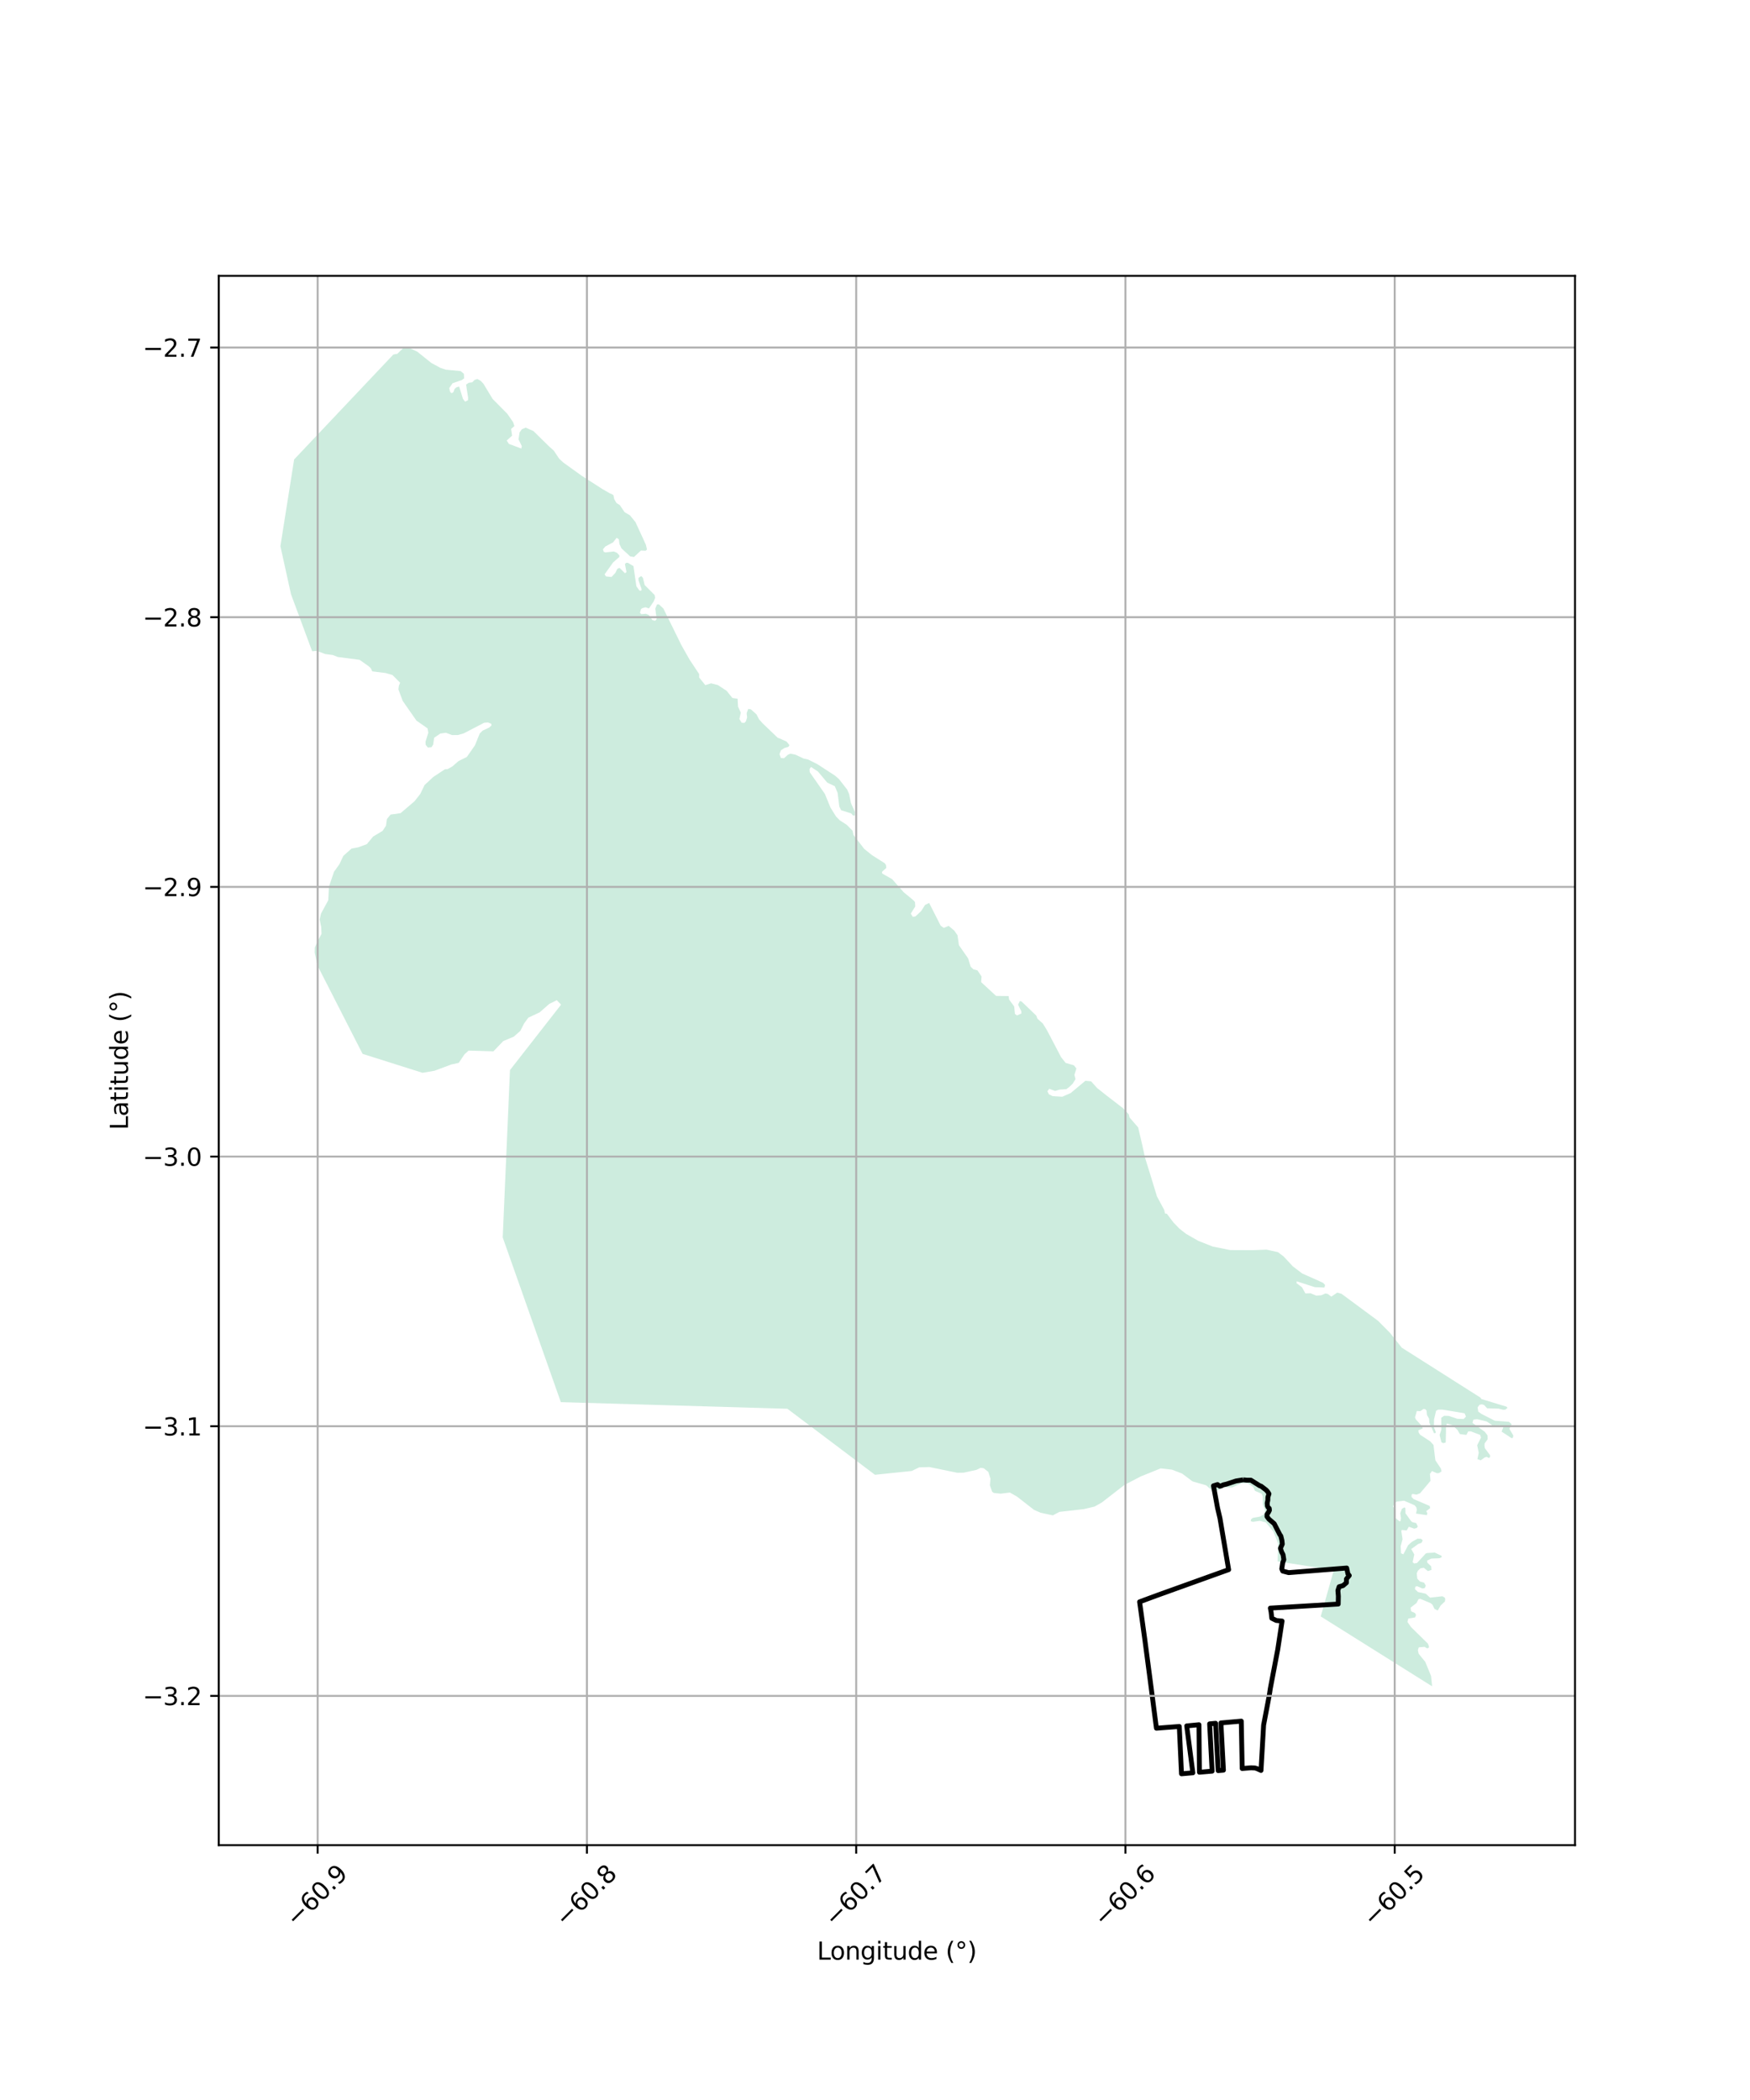 <?xml version="1.0" encoding="utf-8" standalone="no"?>
<!DOCTYPE svg PUBLIC "-//W3C//DTD SVG 1.1//EN"
  "http://www.w3.org/Graphics/SVG/1.1/DTD/svg11.dtd">
<svg xmlns:xlink="http://www.w3.org/1999/xlink" width="720pt" height="864pt" viewBox="0 0 720 864" xmlns="http://www.w3.org/2000/svg" version="1.1">
 <defs>
  <style type="text/css">*{stroke-linejoin: round; stroke-linecap: butt}</style>
 </defs>
 <g id="figure_1">
  <g id="patch_1">
   <path d="M 0 864 
L 720 864 
L 720 0 
L 0 0 
z
" style="fill: #ffffff"/>
  </g>
  <g id="axes_1">
   <g id="patch_2">
    <path d="M 90 759.142 
L 648 759.142 
L 648 113.498 
L 90 113.498 
z
" style="fill: #ffffff"/>
   </g>
   <g id="PatchCollection_1">
    <path d="M 185.217 161.308 
L 185.888 161.778 
L 186.558 161.308 
L 187.006 160.051 
L 187.8 159.347 
L 188.91 159.03 
L 190.474 164.114 
L 191.358 165.249 
L 192.559 164.659 
L 192.591 163.591 
L 191.766 158.235 
L 192.922 157.463 
L 194.334 157.28 
L 195.205 156.34 
L 196.412 155.92 
L 197.84 156.737 
L 198.905 157.895 
L 202.667 164.114 
L 208.741 170.266 
L 211.098 173.67 
L 211.642 175.305 
L 210.287 176.481 
L 210.69 179.254 
L 208.477 181.247 
L 209.376 182.636 
L 214.498 184.543 
L 214.679 183.544 
L 213.342 180.752 
L 213.773 177.915 
L 214.711 176.615 
L 216.288 175.94 
L 219.471 177.354 
L 226.02 183.772 
L 227.84 185.4 
L 230.046 188.696 
L 231.788 190.324 
L 239.387 195.776 
L 247.977 201.293 
L 250.994 203.012 
L 251.546 203.223 
L 251.957 203.457 
L 252.371 203.678 
L 252.704 205.359 
L 253.654 206.96 
L 255 207.817 
L 256.979 210.719 
L 259.153 211.995 
L 261.46 214.81 
L 262.743 217.617 
L 264.437 221.281 
L 265.735 224.151 
L 266.195 226.117 
L 265.609 226.593 
L 263.712 226.496 
L 260.843 229.162 
L 259.275 228.924 
L 255.665 225.578 
L 254.863 223.811 
L 254.62 221.883 
L 253.701 221.265 
L 252.229 223.152 
L 249.046 224.849 
L 248.064 226.022 
L 248.413 227.037 
L 249.046 227.291 
L 252.546 226.895 
L 253.844 227.434 
L 254.841 228.512 
L 254.796 229.182 
L 252.249 231.397 
L 248.745 236.299 
L 249.315 237.155 
L 251.58 237.393 
L 253.188 235.694 
L 253.992 234.015 
L 254.889 233.634 
L 257.137 235.839 
L 257.755 235.363 
L 257.106 232.033 
L 257.692 231.541 
L 258.404 231.589 
L 260.628 232.941 
L 261.824 241.215 
L 263.092 242.982 
L 263.835 243.023 
L 263.98 242.407 
L 262.695 238.757 
L 262.695 237.758 
L 263.819 236.996 
L 264.516 237.742 
L 265.229 240.691 
L 268.479 243.962 
L 269.342 244.824 
L 269.543 245.965 
L 268.95 247.447 
L 266.996 250.329 
L 265.588 249.859 
L 264.279 250.222 
L 263.724 250.603 
L 263.309 252.142 
L 263.851 252.665 
L 265.783 252.522 
L 266.923 252.998 
L 268.459 255.154 
L 269.599 255.392 
L 270.147 254.693 
L 269.615 250.428 
L 270.281 248.718 
L 271.085 248.651 
L 272.924 250.349 
L 276.138 256.867 
L 279.196 263.085 
L 280.268 265.3 
L 283.755 271.457 
L 287.65 277.324 
L 287.642 278.727 
L 290.189 281.882 
L 292.535 281.144 
L 295.345 281.844 
L 298.97 284.232 
L 301.33 287.173 
L 303.468 287.474 
L 303.642 290.709 
L 304.782 293.199 
L 304.212 295.831 
L 305.131 297.338 
L 306.271 297.417 
L 306.888 296.767 
L 307.379 295.197 
L 307.189 293.452 
L 307.838 291.66 
L 308.963 291.867 
L 311.243 293.912 
L 312.272 295.911 
L 313.744 297.576 
L 319.951 303.523 
L 320.783 303.834 
L 323.641 305.124 
L 324.813 306.583 
L 324.353 307.297 
L 322.802 307.725 
L 321.313 308.661 
L 320.711 310.247 
L 321.281 311.864 
L 322.565 311.959 
L 324.163 310.516 
L 325.247 310.079 
L 327.219 310.484 
L 330.676 312.093 
L 332.486 312.496 
L 336.213 314.354 
L 343.56 319.127 
L 345.191 320.555 
L 348.548 324.852 
L 349.34 326.676 
L 350.115 330.371 
L 350.518 331.361 
L 351.778 334.114 
L 351.699 335.509 
L 350.939 335.509 
L 350.182 334.65 
L 346.062 333.352 
L 345.318 331.83 
L 344.621 326.232 
L 343.464 323.469 
L 340.353 321.987 
L 336.522 317.42 
L 333.675 315.552 
L 333.077 316.375 
L 333.148 317.704 
L 339.37 326.625 
L 341.695 332.285 
L 344.001 335.983 
L 345.557 337.537 
L 348.373 339.35 
L 350.781 341.799 
L 351.146 343.524 
L 355.534 349.228 
L 358.726 351.806 
L 364.005 355.166 
L 364.532 355.907 
L 364.641 357.126 
L 362.882 358.672 
L 362.952 359.378 
L 367.056 361.722 
L 371.798 367.091 
L 374.465 369.285 
L 376.044 370.623 
L 376.46 371.212 
L 376.551 372.978 
L 374.727 375.87 
L 375.517 377.2 
L 376.551 377.078 
L 377.402 376.347 
L 379.044 374.764 
L 380.574 372.338 
L 382.267 371.486 
L 387.04 380.884 
L 388.317 381.777 
L 390.296 380.929 
L 392.623 382.884 
L 393.941 384.782 
L 394.529 388.869 
L 398.339 394.363 
L 399.342 397.712 
L 400.467 398.798 
L 402.139 399.234 
L 403.842 401.741 
L 403.68 404.088 
L 405.514 405.771 
L 407.542 407.654 
L 409.821 409.749 
L 414.979 409.82 
L 415.171 411.231 
L 417.269 414.093 
L 417.573 417.158 
L 418.404 417.787 
L 420.228 416.996 
L 420.197 416.075 
L 418.87 413.342 
L 419.6 411.86 
L 420.299 412.033 
L 426.375 417.88 
L 426.815 419.107 
L 429.044 421.086 
L 430.676 423.745 
L 431.651 425.571 
L 436.574 434.981 
L 438.439 437.305 
L 441.823 438.299 
L 442.857 439.609 
L 442.046 442.227 
L 442.492 443.983 
L 441.357 445.83 
L 439.989 447.17 
L 438.732 448.104 
L 435.844 448.307 
L 434.101 448.855 
L 431.694 447.956 
L 430.922 448.987 
L 431.566 450.233 
L 433.078 450.976 
L 437.05 451.23 
L 440.506 449.718 
L 446.566 444.663 
L 448.897 444.886 
L 449.87 445.962 
L 451.343 447.612 
L 455.132 450.624 
L 462.09 455.981 
L 464.397 458.447 
L 464.743 459.781 
L 468.273 463.863 
L 469.998 471.239 
L 471.103 476.325 
L 473.487 483.993 
L 476.007 492.243 
L 478.991 497.795 
L 479.321 499.27 
L 480.077 499.367 
L 482.79 502.958 
L 485.291 505.54 
L 486.473 506.472 
L 488.062 507.695 
L 493.049 510.536 
L 498.916 512.858 
L 506.107 514.314 
L 515.411 514.353 
L 521.09 514.14 
L 525.78 515.168 
L 528.114 516.938 
L 531.905 521.011 
L 535.781 523.962 
L 541.342 526.424 
L 544.406 527.825 
L 545.182 528.699 
L 544.91 529.727 
L 540.937 529.572 
L 533.514 527.165 
L 533.417 527.922 
L 535.684 529.63 
L 537.08 532.154 
L 539.193 532.076 
L 541.499 533.047 
L 543.554 532.93 
L 545.337 532.154 
L 546.325 532.387 
L 547.74 533.474 
L 550.202 531.804 
L 551.965 532.329 
L 554.02 533.843 
L 555.517 534.949 
L 566.987 543.432 
L 571.852 548.344 
L 576.717 554.458 
L 609.066 574.994 
L 609.507 575.603 
L 611.499 576.211 
L 619.819 578.751 
L 620.244 579.2 
L 619.371 579.961 
L 618.429 580.014 
L 616.576 579.55 
L 611.861 579.42 
L 610.751 578.223 
L 610.585 578.044 
L 609.643 577.778 
L 608.721 577.969 
L 607.927 579.025 
L 608.185 580.767 
L 609.463 581.687 
L 609.537 581.74 
L 615.005 584.524 
L 620.821 584.973 
L 621.945 585.923 
L 621.008 587.856 
L 622.636 590.647 
L 622.401 591.612 
L 621.854 591.666 
L 617.808 589.005 
L 618.536 587.156 
L 617.131 586.334 
L 613.919 586.372 
L 611.724 584.859 
L 610.684 584.591 
L 608.565 584.103 
L 607.684 583.9 
L 606.211 584.068 
L 605.808 585.399 
L 607.599 586.701 
L 610.934 589.125 
L 612.02 590.608 
L 612.066 592.145 
L 610.797 593.886 
L 610.775 594.959 
L 610.925 595.838 
L 613.068 598.739 
L 613.045 599.484 
L 612.582 599.864 
L 611.694 599.416 
L 610.866 599.613 
L 610.261 600.071 
L 609.188 600.815 
L 607.851 600.336 
L 608.39 597.704 
L 607.752 594.624 
L 609.332 591.46 
L 608.975 590.358 
L 606.578 589.447 
L 605.11 588.89 
L 604.054 588.928 
L 603.325 590.358 
L 600.644 590.038 
L 599.634 588.296 
L 597.47 586.304 
L 595.283 585.703 
L 594.911 587.019 
L 594.91 589.05 
L 594.812 593.476 
L 593.818 593.75 
L 593.035 593.385 
L 592.299 590.396 
L 592.99 588.251 
L 592.975 583.315 
L 594.174 582.486 
L 596.073 582.547 
L 599.551 583.725 
L 602.201 583.824 
L 603.135 582.813 
L 602.558 581.474 
L 597.778 580.66 
L 593.438 579.961 
L 591.744 579.946 
L 590.848 580.425 
L 589.99 584.083 
L 589.975 587.232 
L 590.719 589.163 
L 590.605 589.589 
L 590.013 589.673 
L 588.077 585.323 
L 587.963 583.687 
L 587.097 582.166 
L 586.915 580.364 
L 586.383 579.763 
L 585.677 579.687 
L 584.325 580.607 
L 582.92 580.524 
L 582.176 583.155 
L 582.503 583.969 
L 585.054 586.752 
L 585.343 587.68 
L 583.558 588.479 
L 583.695 589.498 
L 584.333 590.342 
L 585.586 591.148 
L 588.434 593.012 
L 589.778 594.487 
L 590.552 600.8 
L 592.329 603.469 
L 592.815 604.207 
L 593.081 605.386 
L 592.056 606.063 
L 591.205 606.116 
L 589.14 605.239 
L 588.312 606.437 
L 588.551 609.27 
L 584.254 614.382 
L 582.756 614.947 
L 581.168 614.625 
L 580.774 615.002 
L 580.719 615.852 
L 581.598 616.756 
L 588.201 619.586 
L 588.425 620.467 
L 586.794 621.73 
L 587.261 622.61 
L 587.034 623.39 
L 582.599 622.731 
L 582.944 621.134 
L 582.706 620.139 
L 581.968 619.282 
L 577.664 617.43 
L 574.723 617.77 
L 573.801 618.396 
L 573.086 619.817 
L 574.105 621.11 
L 574.117 624.541 
L 575.82 625.956 
L 576.221 625.755 
L 576.409 624.687 
L 576.111 622.586 
L 576.784 620.77 
L 577.837 620.178 
L 578.191 620.448 
L 578.248 622.612 
L 580.428 625.652 
L 581.034 626.247 
L 582.653 626.642 
L 583.338 628.032 
L 582.878 628.658 
L 581.829 628.943 
L 579.634 628.142 
L 578.755 629.684 
L 576.803 629.459 
L 576.53 629.83 
L 577.045 633.285 
L 576.269 636.169 
L 576.433 639.066 
L 577.379 639.503 
L 579.367 635.708 
L 580.847 634.396 
L 583.235 633.036 
L 584.69 633.115 
L 585.357 633.746 
L 584.854 634.767 
L 583.52 635.228 
L 580.622 637.317 
L 581.883 639.564 
L 581.192 642.727 
L 581.798 643.244 
L 582.987 643.079 
L 586.558 639.187 
L 587.213 638.956 
L 588.193 638.901 
L 590.313 638.781 
L 593.075 640.097 
L 593.149 640.68 
L 592.192 641.105 
L 588.886 641.239 
L 587.151 642.082 
L 587.212 642.905 
L 588.802 644.405 
L 588.947 645.905 
L 587.469 646.39 
L 585.889 645.098 
L 585.785 645.013 
L 584.41 645.249 
L 583.35 646.262 
L 582.89 647.306 
L 583.106 649.486 
L 583.926 650.378 
L 584.184 650.658 
L 585.909 651.151 
L 586.607 652.396 
L 586.186 653.383 
L 585.159 653.537 
L 584.738 653.337 
L 583.087 652.637 
L 583.003 652.601 
L 582.274 652.827 
L 582.161 653.835 
L 582.517 654.168 
L 583.403 654.997 
L 586.576 655.696 
L 588.387 657.31 
L 593.45 656.743 
L 594.492 657.367 
L 594.606 658.014 
L 594.481 658.876 
L 592.714 660.566 
L 591.525 662.608 
L 590.211 661.962 
L 589.327 660.17 
L 588.58 659.579 
L 584.264 657.775 
L 583.591 657.993 
L 582.803 659.523 
L 580.356 661.428 
L 580.56 662.937 
L 582.172 663.647 
L 582.588 664.435 
L 582.214 665.456 
L 579.405 665.921 
L 579.077 667.316 
L 580.538 669.437 
L 587.458 676.199 
L 587.9 677.31 
L 587.866 677.923 
L 587.141 678.184 
L 586.097 677.556 
L 583.732 677.764 
L 583.358 678.921 
L 583.664 680.373 
L 586.405 683.754 
L 588.784 689.562 
L 589.21 693.802 
L 571.836 682.9 
L 543.383 665.047 
L 548.749 646.046 
L 528.268 642.793 
L 525.673 642.415 
L 525.834 635.009 
L 523.978 630.229 
L 520.814 626.349 
L 518.271 625.698 
L 515.491 626.112 
L 514.574 625.846 
L 514.722 625.105 
L 515.402 624.513 
L 518.357 623.976 
L 519.927 623.091 
L 520.328 622.522 
L 520.432 621.172 
L 519.55 619.042 
L 519.498 615.562 
L 519.031 614.523 
L 516.335 613.381 
L 515.609 611.77 
L 513.27 610.249 
L 510.822 610.249 
L 506.964 611.952 
L 503.561 611.911 
L 500.284 613.531 
L 498.89 613.414 
L 496.247 611.098 
L 490.659 609.501 
L 486.315 606.247 
L 482.127 604.648 
L 477.495 604.138 
L 473.072 605.951 
L 469.349 607.439 
L 462.604 610.962 
L 453.28 618.196 
L 450.325 619.855 
L 445.902 620.899 
L 435.878 622.027 
L 433.18 623.464 
L 428.108 622.369 
L 425.462 621.224 
L 418.46 615.768 
L 415.495 614.075 
L 411.749 614.536 
L 408.88 614.246 
L 408.163 613.698 
L 407.292 611.116 
L 407.514 608.413 
L 406.643 605.591 
L 404.713 604.069 
L 403.467 603.915 
L 401.725 604.753 
L 396.482 605.899 
L 393.818 605.933 
L 382.411 603.59 
L 378.193 603.71 
L 375.09 605.202 
L 359.98 606.766 
L 323.952 579.603 
L 230.747 576.881 
L 206.834 509.115 
L 209.822 440.26 
L 230.841 413.345 
L 229.068 411.492 
L 228.346 411.878 
L 226.001 413.032 
L 222.01 416.526 
L 217.382 418.683 
L 215.673 421.021 
L 214.048 424.166 
L 211.394 426.504 
L 207.058 428.327 
L 203.015 432.544 
L 192.802 432.238 
L 191.093 433.796 
L 188.744 437.289 
L 185.687 437.957 
L 178.754 440.546 
L 173.834 441.382 
L 149.171 433.588 
L 130.648 397.321 
L 129.461 391.954 
L 129.513 389.828 
L 130.831 386.979 
L 132.287 384.201 
L 132.149 381.422 
L 131.524 378.295 
L 132.079 375.864 
L 135.062 370.375 
L 135.339 364.818 
L 137.424 358.67 
L 139.64 355.578 
L 141.255 352.136 
L 144.641 349.117 
L 147.326 348.631 
L 150.922 347.315 
L 153.522 344.171 
L 157.403 341.844 
L 158.792 339.766 
L 159.179 336.996 
L 160.7 335.14 
L 164.808 334.558 
L 170.534 329.669 
L 172.912 326.649 
L 174.67 322.995 
L 178.292 319.64 
L 183.078 316.482 
L 184.101 316.454 
L 186.024 315.401 
L 188.665 313.116 
L 192.067 311.44 
L 195.401 306.661 
L 197.378 301.785 
L 198.582 300.594 
L 201.195 299.389 
L 202.191 298.516 
L 202.136 297.796 
L 200.808 297.242 
L 199.245 297.339 
L 190.823 301.716 
L 188.43 302.409 
L 185.982 302.436 
L 183.451 301.481 
L 181.141 301.813 
L 178.624 303.544 
L 178.209 306.356 
L 177.518 307.437 
L 176.024 307.561 
L 175.125 306.412 
L 175.07 305.165 
L 176.218 301.467 
L 175.9 299.666 
L 171.35 296.487 
L 169.09 293.253 
L 165.679 288.363 
L 163.909 283.598 
L 164.144 282.033 
L 164.623 280.893 
L 161.475 277.725 
L 158.667 276.908 
L 153.163 276.215 
L 152.623 275.024 
L 151.669 274.096 
L 147.921 271.464 
L 138.959 270.301 
L 136.94 269.497 
L 133.814 269.097 
L 130.459 267.803 
L 128.424 267.944 
L 119.727 244.489 
L 115.364 224.715 
L 121.013 189.033 
L 161.804 145.894 
L 162.756 145.66 
L 163.413 145.615 
L 165.979 143.115 
L 167.674 142.845 
L 171.663 144.684 
L 174.587 147.022 
L 177.442 149.315 
L 179.144 150.235 
L 181.295 151.403 
L 183.38 152.084 
L 189.499 152.674 
L 190.859 153.786 
L 190.95 155.67 
L 190.044 156.34 
L 186.193 157.684 
L 184.815 159.697 
L 185.217 161.308 
" clip-path="url(#p95ad5659f6)" style="fill: #b3e2cd; fill-opacity: 0.65"/>
   </g>
   <g id="PatchCollection_2">
    <path d="M 511.483 608.841 
L 513.004 608.991 
L 514.657 608.992 
L 518.287 611.27 
L 518.856 611.454 
L 520.963 613.068 
L 521.56 613.748 
L 522.093 614.595 
L 521.647 615.975 
L 521.622 617.215 
L 521.363 618.427 
L 521.446 619.573 
L 521.704 620.124 
L 522.201 620.606 
L 522.283 621.362 
L 521.901 622.142 
L 521.295 623.045 
L 521.271 623.951 
L 522.046 624.995 
L 524.25 626.896 
L 526.516 631.31 
L 526.975 631.96 
L 527.418 633.759 
L 527.58 635.262 
L 526.815 637.017 
L 527.286 638.479 
L 527.881 639.641 
L 528.204 641.682 
L 527.746 642.916 
L 527.356 645.467 
L 527.742 646.383 
L 530.19 647.031 
L 554.071 645.133 
L 554.57 647.541 
L 555.127 648.205 
L 553.955 649.652 
L 553.949 651.176 
L 552.577 652.363 
L 550.954 652.828 
L 550.45 654.373 
L 550.636 656.706 
L 550.579 659.955 
L 522.657 661.619 
L 522.966 663.211 
L 523.257 665.802 
L 525.08 666.706 
L 527.482 666.948 
L 525.706 678.634 
L 522.634 694.744 
L 522.261 697.264 
L 519.885 709.742 
L 518.812 728.411 
L 517.068 727.614 
L 516.306 727.396 
L 514.752 727.314 
L 511.072 727.616 
L 510.696 708.123 
L 502.32 708.859 
L 503.354 728.294 
L 501.191 728.482 
L 500.13 709.017 
L 497.676 709.246 
L 498.697 728.699 
L 493.479 729.145 
L 493.284 709.601 
L 488.248 710.085 
L 490.776 729.386 
L 486.099 729.795 
L 485.194 710.318 
L 475.784 711.037 
L 473.208 691.199 
L 471.005 674.496 
L 468.862 659.039 
L 475.994 656.397 
L 505.5 645.797 
L 501.933 624.669 
L 500.925 620.359 
L 499.26 611.303 
L 500.922 610.793 
L 501.868 611.472 
L 502.566 611.283 
L 503.264 610.919 
L 504.651 610.598 
L 508.497 609.322 
L 511.483 608.841 
L 511.483 608.841 
" clip-path="url(#p95ad5659f6)" style="fill: none; stroke: #000000; stroke-width: 2"/>
   </g>
   <g id="matplotlib.axis_1">
    <g id="xtick_1">
     <g id="line2d_1">
      <path d="M 130.699 759.142 
L 130.699 113.498 
" clip-path="url(#p95ad5659f6)" style="fill: none; stroke: #b0b0b0; stroke-width: 0.8; stroke-linecap: square"/>
     </g>
     <g id="line2d_2">
      <defs>
       <path id="mad59b70317" d="M 0 0 
L 0 3.5 
" style="stroke: #000000; stroke-width: 0.8"/>
      </defs>
      <g>
       <use xlink:href="#mad59b70317" x="130.699" y="759.142" style="stroke: #000000; stroke-width: 0.8"/>
      </g>
     </g>
     <g id="text_1">
      <!-- −60.9 -->
      <g transform="translate(121.815 793.185) rotate(-45) scale(0.1 -0.1)">
       <defs>
        <path id="DejaVuSans-2212" d="M 678 2272 
L 4684 2272 
L 4684 1741 
L 678 1741 
L 678 2272 
z
" transform="scale(0.016)"/>
        <path id="DejaVuSans-36" d="M 2113 2584 
Q 1688 2584 1439 2293 
Q 1191 2003 1191 1497 
Q 1191 994 1439 701 
Q 1688 409 2113 409 
Q 2538 409 2786 701 
Q 3034 994 3034 1497 
Q 3034 2003 2786 2293 
Q 2538 2584 2113 2584 
z
M 3366 4563 
L 3366 3988 
Q 3128 4100 2886 4159 
Q 2644 4219 2406 4219 
Q 1781 4219 1451 3797 
Q 1122 3375 1075 2522 
Q 1259 2794 1537 2939 
Q 1816 3084 2150 3084 
Q 2853 3084 3261 2657 
Q 3669 2231 3669 1497 
Q 3669 778 3244 343 
Q 2819 -91 2113 -91 
Q 1303 -91 875 529 
Q 447 1150 447 2328 
Q 447 3434 972 4092 
Q 1497 4750 2381 4750 
Q 2619 4750 2861 4703 
Q 3103 4656 3366 4563 
z
" transform="scale(0.016)"/>
        <path id="DejaVuSans-30" d="M 2034 4250 
Q 1547 4250 1301 3770 
Q 1056 3291 1056 2328 
Q 1056 1369 1301 889 
Q 1547 409 2034 409 
Q 2525 409 2770 889 
Q 3016 1369 3016 2328 
Q 3016 3291 2770 3770 
Q 2525 4250 2034 4250 
z
M 2034 4750 
Q 2819 4750 3233 4129 
Q 3647 3509 3647 2328 
Q 3647 1150 3233 529 
Q 2819 -91 2034 -91 
Q 1250 -91 836 529 
Q 422 1150 422 2328 
Q 422 3509 836 4129 
Q 1250 4750 2034 4750 
z
" transform="scale(0.016)"/>
        <path id="DejaVuSans-2e" d="M 684 794 
L 1344 794 
L 1344 0 
L 684 0 
L 684 794 
z
" transform="scale(0.016)"/>
        <path id="DejaVuSans-39" d="M 703 97 
L 703 672 
Q 941 559 1184 500 
Q 1428 441 1663 441 
Q 2288 441 2617 861 
Q 2947 1281 2994 2138 
Q 2813 1869 2534 1725 
Q 2256 1581 1919 1581 
Q 1219 1581 811 2004 
Q 403 2428 403 3163 
Q 403 3881 828 4315 
Q 1253 4750 1959 4750 
Q 2769 4750 3195 4129 
Q 3622 3509 3622 2328 
Q 3622 1225 3098 567 
Q 2575 -91 1691 -91 
Q 1453 -91 1209 -44 
Q 966 3 703 97 
z
M 1959 2075 
Q 2384 2075 2632 2365 
Q 2881 2656 2881 3163 
Q 2881 3666 2632 3958 
Q 2384 4250 1959 4250 
Q 1534 4250 1286 3958 
Q 1038 3666 1038 3163 
Q 1038 2656 1286 2365 
Q 1534 2075 1959 2075 
z
" transform="scale(0.016)"/>
       </defs>
       <use xlink:href="#DejaVuSans-2212"/>
       <use xlink:href="#DejaVuSans-36" transform="translate(83.789 0)"/>
       <use xlink:href="#DejaVuSans-30" transform="translate(147.412 0)"/>
       <use xlink:href="#DejaVuSans-2e" transform="translate(211.035 0)"/>
       <use xlink:href="#DejaVuSans-39" transform="translate(242.822 0)"/>
      </g>
     </g>
    </g>
    <g id="xtick_2">
     <g id="line2d_3">
      <path d="M 241.479 759.142 
L 241.479 113.498 
" clip-path="url(#p95ad5659f6)" style="fill: none; stroke: #b0b0b0; stroke-width: 0.8; stroke-linecap: square"/>
     </g>
     <g id="line2d_4">
      <g>
       <use xlink:href="#mad59b70317" x="241.479" y="759.142" style="stroke: #000000; stroke-width: 0.8"/>
      </g>
     </g>
     <g id="text_2">
      <!-- −60.8 -->
      <g transform="translate(232.596 793.185) rotate(-45) scale(0.1 -0.1)">
       <defs>
        <path id="DejaVuSans-38" d="M 2034 2216 
Q 1584 2216 1326 1975 
Q 1069 1734 1069 1313 
Q 1069 891 1326 650 
Q 1584 409 2034 409 
Q 2484 409 2743 651 
Q 3003 894 3003 1313 
Q 3003 1734 2745 1975 
Q 2488 2216 2034 2216 
z
M 1403 2484 
Q 997 2584 770 2862 
Q 544 3141 544 3541 
Q 544 4100 942 4425 
Q 1341 4750 2034 4750 
Q 2731 4750 3128 4425 
Q 3525 4100 3525 3541 
Q 3525 3141 3298 2862 
Q 3072 2584 2669 2484 
Q 3125 2378 3379 2068 
Q 3634 1759 3634 1313 
Q 3634 634 3220 271 
Q 2806 -91 2034 -91 
Q 1263 -91 848 271 
Q 434 634 434 1313 
Q 434 1759 690 2068 
Q 947 2378 1403 2484 
z
M 1172 3481 
Q 1172 3119 1398 2916 
Q 1625 2713 2034 2713 
Q 2441 2713 2670 2916 
Q 2900 3119 2900 3481 
Q 2900 3844 2670 4047 
Q 2441 4250 2034 4250 
Q 1625 4250 1398 4047 
Q 1172 3844 1172 3481 
z
" transform="scale(0.016)"/>
       </defs>
       <use xlink:href="#DejaVuSans-2212"/>
       <use xlink:href="#DejaVuSans-36" transform="translate(83.789 0)"/>
       <use xlink:href="#DejaVuSans-30" transform="translate(147.412 0)"/>
       <use xlink:href="#DejaVuSans-2e" transform="translate(211.035 0)"/>
       <use xlink:href="#DejaVuSans-38" transform="translate(242.822 0)"/>
      </g>
     </g>
    </g>
    <g id="xtick_3">
     <g id="line2d_5">
      <path d="M 352.26 759.142 
L 352.26 113.498 
" clip-path="url(#p95ad5659f6)" style="fill: none; stroke: #b0b0b0; stroke-width: 0.8; stroke-linecap: square"/>
     </g>
     <g id="line2d_6">
      <g>
       <use xlink:href="#mad59b70317" x="352.26" y="759.142" style="stroke: #000000; stroke-width: 0.8"/>
      </g>
     </g>
     <g id="text_3">
      <!-- −60.7 -->
      <g transform="translate(343.376 793.185) rotate(-45) scale(0.1 -0.1)">
       <defs>
        <path id="DejaVuSans-37" d="M 525 4666 
L 3525 4666 
L 3525 4397 
L 1831 0 
L 1172 0 
L 2766 4134 
L 525 4134 
L 525 4666 
z
" transform="scale(0.016)"/>
       </defs>
       <use xlink:href="#DejaVuSans-2212"/>
       <use xlink:href="#DejaVuSans-36" transform="translate(83.789 0)"/>
       <use xlink:href="#DejaVuSans-30" transform="translate(147.412 0)"/>
       <use xlink:href="#DejaVuSans-2e" transform="translate(211.035 0)"/>
       <use xlink:href="#DejaVuSans-37" transform="translate(242.822 0)"/>
      </g>
     </g>
    </g>
    <g id="xtick_4">
     <g id="line2d_7">
      <path d="M 463.041 759.142 
L 463.041 113.498 
" clip-path="url(#p95ad5659f6)" style="fill: none; stroke: #b0b0b0; stroke-width: 0.8; stroke-linecap: square"/>
     </g>
     <g id="line2d_8">
      <g>
       <use xlink:href="#mad59b70317" x="463.041" y="759.142" style="stroke: #000000; stroke-width: 0.8"/>
      </g>
     </g>
     <g id="text_4">
      <!-- −60.6 -->
      <g transform="translate(454.157 793.185) rotate(-45) scale(0.1 -0.1)">
       <use xlink:href="#DejaVuSans-2212"/>
       <use xlink:href="#DejaVuSans-36" transform="translate(83.789 0)"/>
       <use xlink:href="#DejaVuSans-30" transform="translate(147.412 0)"/>
       <use xlink:href="#DejaVuSans-2e" transform="translate(211.035 0)"/>
       <use xlink:href="#DejaVuSans-36" transform="translate(242.822 0)"/>
      </g>
     </g>
    </g>
    <g id="xtick_5">
     <g id="line2d_9">
      <path d="M 573.821 759.142 
L 573.821 113.498 
" clip-path="url(#p95ad5659f6)" style="fill: none; stroke: #b0b0b0; stroke-width: 0.8; stroke-linecap: square"/>
     </g>
     <g id="line2d_10">
      <g>
       <use xlink:href="#mad59b70317" x="573.821" y="759.142" style="stroke: #000000; stroke-width: 0.8"/>
      </g>
     </g>
     <g id="text_5">
      <!-- −60.5 -->
      <g transform="translate(564.938 793.185) rotate(-45) scale(0.1 -0.1)">
       <defs>
        <path id="DejaVuSans-35" d="M 691 4666 
L 3169 4666 
L 3169 4134 
L 1269 4134 
L 1269 2991 
Q 1406 3038 1543 3061 
Q 1681 3084 1819 3084 
Q 2600 3084 3056 2656 
Q 3513 2228 3513 1497 
Q 3513 744 3044 326 
Q 2575 -91 1722 -91 
Q 1428 -91 1123 -41 
Q 819 9 494 109 
L 494 744 
Q 775 591 1075 516 
Q 1375 441 1709 441 
Q 2250 441 2565 725 
Q 2881 1009 2881 1497 
Q 2881 1984 2565 2268 
Q 2250 2553 1709 2553 
Q 1456 2553 1204 2497 
Q 953 2441 691 2322 
L 691 4666 
z
" transform="scale(0.016)"/>
       </defs>
       <use xlink:href="#DejaVuSans-2212"/>
       <use xlink:href="#DejaVuSans-36" transform="translate(83.789 0)"/>
       <use xlink:href="#DejaVuSans-30" transform="translate(147.412 0)"/>
       <use xlink:href="#DejaVuSans-2e" transform="translate(211.035 0)"/>
       <use xlink:href="#DejaVuSans-35" transform="translate(242.822 0)"/>
      </g>
     </g>
    </g>
    <g id="text_6">
     <!-- Longitude (°) -->
     <g transform="translate(336.14 806.254) scale(0.1 -0.1)">
      <defs>
       <path id="DejaVuSans-4c" d="M 628 4666 
L 1259 4666 
L 1259 531 
L 3531 531 
L 3531 0 
L 628 0 
L 628 4666 
z
" transform="scale(0.016)"/>
       <path id="DejaVuSans-6f" d="M 1959 3097 
Q 1497 3097 1228 2736 
Q 959 2375 959 1747 
Q 959 1119 1226 758 
Q 1494 397 1959 397 
Q 2419 397 2687 759 
Q 2956 1122 2956 1747 
Q 2956 2369 2687 2733 
Q 2419 3097 1959 3097 
z
M 1959 3584 
Q 2709 3584 3137 3096 
Q 3566 2609 3566 1747 
Q 3566 888 3137 398 
Q 2709 -91 1959 -91 
Q 1206 -91 779 398 
Q 353 888 353 1747 
Q 353 2609 779 3096 
Q 1206 3584 1959 3584 
z
" transform="scale(0.016)"/>
       <path id="DejaVuSans-6e" d="M 3513 2113 
L 3513 0 
L 2938 0 
L 2938 2094 
Q 2938 2591 2744 2837 
Q 2550 3084 2163 3084 
Q 1697 3084 1428 2787 
Q 1159 2491 1159 1978 
L 1159 0 
L 581 0 
L 581 3500 
L 1159 3500 
L 1159 2956 
Q 1366 3272 1645 3428 
Q 1925 3584 2291 3584 
Q 2894 3584 3203 3211 
Q 3513 2838 3513 2113 
z
" transform="scale(0.016)"/>
       <path id="DejaVuSans-67" d="M 2906 1791 
Q 2906 2416 2648 2759 
Q 2391 3103 1925 3103 
Q 1463 3103 1205 2759 
Q 947 2416 947 1791 
Q 947 1169 1205 825 
Q 1463 481 1925 481 
Q 2391 481 2648 825 
Q 2906 1169 2906 1791 
z
M 3481 434 
Q 3481 -459 3084 -895 
Q 2688 -1331 1869 -1331 
Q 1566 -1331 1297 -1286 
Q 1028 -1241 775 -1147 
L 775 -588 
Q 1028 -725 1275 -790 
Q 1522 -856 1778 -856 
Q 2344 -856 2625 -561 
Q 2906 -266 2906 331 
L 2906 616 
Q 2728 306 2450 153 
Q 2172 0 1784 0 
Q 1141 0 747 490 
Q 353 981 353 1791 
Q 353 2603 747 3093 
Q 1141 3584 1784 3584 
Q 2172 3584 2450 3431 
Q 2728 3278 2906 2969 
L 2906 3500 
L 3481 3500 
L 3481 434 
z
" transform="scale(0.016)"/>
       <path id="DejaVuSans-69" d="M 603 3500 
L 1178 3500 
L 1178 0 
L 603 0 
L 603 3500 
z
M 603 4863 
L 1178 4863 
L 1178 4134 
L 603 4134 
L 603 4863 
z
" transform="scale(0.016)"/>
       <path id="DejaVuSans-74" d="M 1172 4494 
L 1172 3500 
L 2356 3500 
L 2356 3053 
L 1172 3053 
L 1172 1153 
Q 1172 725 1289 603 
Q 1406 481 1766 481 
L 2356 481 
L 2356 0 
L 1766 0 
Q 1100 0 847 248 
Q 594 497 594 1153 
L 594 3053 
L 172 3053 
L 172 3500 
L 594 3500 
L 594 4494 
L 1172 4494 
z
" transform="scale(0.016)"/>
       <path id="DejaVuSans-75" d="M 544 1381 
L 544 3500 
L 1119 3500 
L 1119 1403 
Q 1119 906 1312 657 
Q 1506 409 1894 409 
Q 2359 409 2629 706 
Q 2900 1003 2900 1516 
L 2900 3500 
L 3475 3500 
L 3475 0 
L 2900 0 
L 2900 538 
Q 2691 219 2414 64 
Q 2138 -91 1772 -91 
Q 1169 -91 856 284 
Q 544 659 544 1381 
z
M 1991 3584 
L 1991 3584 
z
" transform="scale(0.016)"/>
       <path id="DejaVuSans-64" d="M 2906 2969 
L 2906 4863 
L 3481 4863 
L 3481 0 
L 2906 0 
L 2906 525 
Q 2725 213 2448 61 
Q 2172 -91 1784 -91 
Q 1150 -91 751 415 
Q 353 922 353 1747 
Q 353 2572 751 3078 
Q 1150 3584 1784 3584 
Q 2172 3584 2448 3432 
Q 2725 3281 2906 2969 
z
M 947 1747 
Q 947 1113 1208 752 
Q 1469 391 1925 391 
Q 2381 391 2643 752 
Q 2906 1113 2906 1747 
Q 2906 2381 2643 2742 
Q 2381 3103 1925 3103 
Q 1469 3103 1208 2742 
Q 947 2381 947 1747 
z
" transform="scale(0.016)"/>
       <path id="DejaVuSans-65" d="M 3597 1894 
L 3597 1613 
L 953 1613 
Q 991 1019 1311 708 
Q 1631 397 2203 397 
Q 2534 397 2845 478 
Q 3156 559 3463 722 
L 3463 178 
Q 3153 47 2828 -22 
Q 2503 -91 2169 -91 
Q 1331 -91 842 396 
Q 353 884 353 1716 
Q 353 2575 817 3079 
Q 1281 3584 2069 3584 
Q 2775 3584 3186 3129 
Q 3597 2675 3597 1894 
z
M 3022 2063 
Q 3016 2534 2758 2815 
Q 2500 3097 2075 3097 
Q 1594 3097 1305 2825 
Q 1016 2553 972 2059 
L 3022 2063 
z
" transform="scale(0.016)"/>
       <path id="DejaVuSans-20" transform="scale(0.016)"/>
       <path id="DejaVuSans-28" d="M 1984 4856 
Q 1566 4138 1362 3434 
Q 1159 2731 1159 2009 
Q 1159 1288 1364 580 
Q 1569 -128 1984 -844 
L 1484 -844 
Q 1016 -109 783 600 
Q 550 1309 550 2009 
Q 550 2706 781 3412 
Q 1013 4119 1484 4856 
L 1984 4856 
z
" transform="scale(0.016)"/>
       <path id="DejaVuSans-b0" d="M 1600 4347 
Q 1350 4347 1178 4173 
Q 1006 4000 1006 3750 
Q 1006 3503 1178 3333 
Q 1350 3163 1600 3163 
Q 1850 3163 2022 3333 
Q 2194 3503 2194 3750 
Q 2194 3997 2020 4172 
Q 1847 4347 1600 4347 
z
M 1600 4750 
Q 1800 4750 1984 4673 
Q 2169 4597 2303 4453 
Q 2447 4313 2519 4134 
Q 2591 3956 2591 3750 
Q 2591 3338 2302 3052 
Q 2013 2766 1594 2766 
Q 1172 2766 890 3047 
Q 609 3328 609 3750 
Q 609 4169 896 4459 
Q 1184 4750 1600 4750 
z
" transform="scale(0.016)"/>
       <path id="DejaVuSans-29" d="M 513 4856 
L 1013 4856 
Q 1481 4119 1714 3412 
Q 1947 2706 1947 2009 
Q 1947 1309 1714 600 
Q 1481 -109 1013 -844 
L 513 -844 
Q 928 -128 1133 580 
Q 1338 1288 1338 2009 
Q 1338 2731 1133 3434 
Q 928 4138 513 4856 
z
" transform="scale(0.016)"/>
      </defs>
      <use xlink:href="#DejaVuSans-4c"/>
      <use xlink:href="#DejaVuSans-6f" transform="translate(53.963 0)"/>
      <use xlink:href="#DejaVuSans-6e" transform="translate(115.145 0)"/>
      <use xlink:href="#DejaVuSans-67" transform="translate(178.523 0)"/>
      <use xlink:href="#DejaVuSans-69" transform="translate(242 0)"/>
      <use xlink:href="#DejaVuSans-74" transform="translate(269.783 0)"/>
      <use xlink:href="#DejaVuSans-75" transform="translate(308.992 0)"/>
      <use xlink:href="#DejaVuSans-64" transform="translate(372.371 0)"/>
      <use xlink:href="#DejaVuSans-65" transform="translate(435.848 0)"/>
      <use xlink:href="#DejaVuSans-20" transform="translate(497.371 0)"/>
      <use xlink:href="#DejaVuSans-28" transform="translate(529.158 0)"/>
      <use xlink:href="#DejaVuSans-b0" transform="translate(568.172 0)"/>
      <use xlink:href="#DejaVuSans-29" transform="translate(618.172 0)"/>
     </g>
    </g>
   </g>
   <g id="matplotlib.axis_2">
    <g id="ytick_1">
     <g id="line2d_11">
      <path d="M 90 697.743 
L 648 697.743 
" clip-path="url(#p95ad5659f6)" style="fill: none; stroke: #b0b0b0; stroke-width: 0.8; stroke-linecap: square"/>
     </g>
     <g id="line2d_12">
      <defs>
       <path id="mbd1d55e920" d="M 0 0 
L -3.5 0 
" style="stroke: #000000; stroke-width: 0.8"/>
      </defs>
      <g>
       <use xlink:href="#mbd1d55e920" x="90" y="697.743" style="stroke: #000000; stroke-width: 0.8"/>
      </g>
     </g>
     <g id="text_7">
      <!-- −3.2 -->
      <g transform="translate(58.717 701.542) scale(0.1 -0.1)">
       <defs>
        <path id="DejaVuSans-33" d="M 2597 2516 
Q 3050 2419 3304 2112 
Q 3559 1806 3559 1356 
Q 3559 666 3084 287 
Q 2609 -91 1734 -91 
Q 1441 -91 1130 -33 
Q 819 25 488 141 
L 488 750 
Q 750 597 1062 519 
Q 1375 441 1716 441 
Q 2309 441 2620 675 
Q 2931 909 2931 1356 
Q 2931 1769 2642 2001 
Q 2353 2234 1838 2234 
L 1294 2234 
L 1294 2753 
L 1863 2753 
Q 2328 2753 2575 2939 
Q 2822 3125 2822 3475 
Q 2822 3834 2567 4026 
Q 2313 4219 1838 4219 
Q 1578 4219 1281 4162 
Q 984 4106 628 3988 
L 628 4550 
Q 988 4650 1302 4700 
Q 1616 4750 1894 4750 
Q 2613 4750 3031 4423 
Q 3450 4097 3450 3541 
Q 3450 3153 3228 2886 
Q 3006 2619 2597 2516 
z
" transform="scale(0.016)"/>
        <path id="DejaVuSans-32" d="M 1228 531 
L 3431 531 
L 3431 0 
L 469 0 
L 469 531 
Q 828 903 1448 1529 
Q 2069 2156 2228 2338 
Q 2531 2678 2651 2914 
Q 2772 3150 2772 3378 
Q 2772 3750 2511 3984 
Q 2250 4219 1831 4219 
Q 1534 4219 1204 4116 
Q 875 4013 500 3803 
L 500 4441 
Q 881 4594 1212 4672 
Q 1544 4750 1819 4750 
Q 2544 4750 2975 4387 
Q 3406 4025 3406 3419 
Q 3406 3131 3298 2873 
Q 3191 2616 2906 2266 
Q 2828 2175 2409 1742 
Q 1991 1309 1228 531 
z
" transform="scale(0.016)"/>
       </defs>
       <use xlink:href="#DejaVuSans-2212"/>
       <use xlink:href="#DejaVuSans-33" transform="translate(83.789 0)"/>
       <use xlink:href="#DejaVuSans-2e" transform="translate(147.412 0)"/>
       <use xlink:href="#DejaVuSans-32" transform="translate(179.199 0)"/>
      </g>
     </g>
    </g>
    <g id="ytick_2">
     <g id="line2d_13">
      <path d="M 90 586.792 
L 648 586.792 
" clip-path="url(#p95ad5659f6)" style="fill: none; stroke: #b0b0b0; stroke-width: 0.8; stroke-linecap: square"/>
     </g>
     <g id="line2d_14">
      <g>
       <use xlink:href="#mbd1d55e920" x="90" y="586.792" style="stroke: #000000; stroke-width: 0.8"/>
      </g>
     </g>
     <g id="text_8">
      <!-- −3.1 -->
      <g transform="translate(58.717 590.591) scale(0.1 -0.1)">
       <defs>
        <path id="DejaVuSans-31" d="M 794 531 
L 1825 531 
L 1825 4091 
L 703 3866 
L 703 4441 
L 1819 4666 
L 2450 4666 
L 2450 531 
L 3481 531 
L 3481 0 
L 794 0 
L 794 531 
z
" transform="scale(0.016)"/>
       </defs>
       <use xlink:href="#DejaVuSans-2212"/>
       <use xlink:href="#DejaVuSans-33" transform="translate(83.789 0)"/>
       <use xlink:href="#DejaVuSans-2e" transform="translate(147.412 0)"/>
       <use xlink:href="#DejaVuSans-31" transform="translate(179.199 0)"/>
      </g>
     </g>
    </g>
    <g id="ytick_3">
     <g id="line2d_15">
      <path d="M 90 475.841 
L 648 475.841 
" clip-path="url(#p95ad5659f6)" style="fill: none; stroke: #b0b0b0; stroke-width: 0.8; stroke-linecap: square"/>
     </g>
     <g id="line2d_16">
      <g>
       <use xlink:href="#mbd1d55e920" x="90" y="475.841" style="stroke: #000000; stroke-width: 0.8"/>
      </g>
     </g>
     <g id="text_9">
      <!-- −3.0 -->
      <g transform="translate(58.717 479.64) scale(0.1 -0.1)">
       <use xlink:href="#DejaVuSans-2212"/>
       <use xlink:href="#DejaVuSans-33" transform="translate(83.789 0)"/>
       <use xlink:href="#DejaVuSans-2e" transform="translate(147.412 0)"/>
       <use xlink:href="#DejaVuSans-30" transform="translate(179.199 0)"/>
      </g>
     </g>
    </g>
    <g id="ytick_4">
     <g id="line2d_17">
      <path d="M 90 364.89 
L 648 364.89 
" clip-path="url(#p95ad5659f6)" style="fill: none; stroke: #b0b0b0; stroke-width: 0.8; stroke-linecap: square"/>
     </g>
     <g id="line2d_18">
      <g>
       <use xlink:href="#mbd1d55e920" x="90" y="364.89" style="stroke: #000000; stroke-width: 0.8"/>
      </g>
     </g>
     <g id="text_10">
      <!-- −2.9 -->
      <g transform="translate(58.717 368.689) scale(0.1 -0.1)">
       <use xlink:href="#DejaVuSans-2212"/>
       <use xlink:href="#DejaVuSans-32" transform="translate(83.789 0)"/>
       <use xlink:href="#DejaVuSans-2e" transform="translate(147.412 0)"/>
       <use xlink:href="#DejaVuSans-39" transform="translate(179.199 0)"/>
      </g>
     </g>
    </g>
    <g id="ytick_5">
     <g id="line2d_19">
      <path d="M 90 253.939 
L 648 253.939 
" clip-path="url(#p95ad5659f6)" style="fill: none; stroke: #b0b0b0; stroke-width: 0.8; stroke-linecap: square"/>
     </g>
     <g id="line2d_20">
      <g>
       <use xlink:href="#mbd1d55e920" x="90" y="253.939" style="stroke: #000000; stroke-width: 0.8"/>
      </g>
     </g>
     <g id="text_11">
      <!-- −2.8 -->
      <g transform="translate(58.717 257.739) scale(0.1 -0.1)">
       <use xlink:href="#DejaVuSans-2212"/>
       <use xlink:href="#DejaVuSans-32" transform="translate(83.789 0)"/>
       <use xlink:href="#DejaVuSans-2e" transform="translate(147.412 0)"/>
       <use xlink:href="#DejaVuSans-38" transform="translate(179.199 0)"/>
      </g>
     </g>
    </g>
    <g id="ytick_6">
     <g id="line2d_21">
      <path d="M 90 142.988 
L 648 142.988 
" clip-path="url(#p95ad5659f6)" style="fill: none; stroke: #b0b0b0; stroke-width: 0.8; stroke-linecap: square"/>
     </g>
     <g id="line2d_22">
      <g>
       <use xlink:href="#mbd1d55e920" x="90" y="142.988" style="stroke: #000000; stroke-width: 0.8"/>
      </g>
     </g>
     <g id="text_12">
      <!-- −2.7 -->
      <g transform="translate(58.717 146.788) scale(0.1 -0.1)">
       <use xlink:href="#DejaVuSans-2212"/>
       <use xlink:href="#DejaVuSans-32" transform="translate(83.789 0)"/>
       <use xlink:href="#DejaVuSans-2e" transform="translate(147.412 0)"/>
       <use xlink:href="#DejaVuSans-37" transform="translate(179.199 0)"/>
      </g>
     </g>
    </g>
    <g id="text_13">
     <!-- Latitude (°) -->
     <g transform="translate(52.638 464.89) rotate(-90) scale(0.1 -0.1)">
      <defs>
       <path id="DejaVuSans-61" d="M 2194 1759 
Q 1497 1759 1228 1600 
Q 959 1441 959 1056 
Q 959 750 1161 570 
Q 1363 391 1709 391 
Q 2188 391 2477 730 
Q 2766 1069 2766 1631 
L 2766 1759 
L 2194 1759 
z
M 3341 1997 
L 3341 0 
L 2766 0 
L 2766 531 
Q 2569 213 2275 61 
Q 1981 -91 1556 -91 
Q 1019 -91 701 211 
Q 384 513 384 1019 
Q 384 1609 779 1909 
Q 1175 2209 1959 2209 
L 2766 2209 
L 2766 2266 
Q 2766 2663 2505 2880 
Q 2244 3097 1772 3097 
Q 1472 3097 1187 3025 
Q 903 2953 641 2809 
L 641 3341 
Q 956 3463 1253 3523 
Q 1550 3584 1831 3584 
Q 2591 3584 2966 3190 
Q 3341 2797 3341 1997 
z
" transform="scale(0.016)"/>
      </defs>
      <use xlink:href="#DejaVuSans-4c"/>
      <use xlink:href="#DejaVuSans-61" transform="translate(55.713 0)"/>
      <use xlink:href="#DejaVuSans-74" transform="translate(116.992 0)"/>
      <use xlink:href="#DejaVuSans-69" transform="translate(156.201 0)"/>
      <use xlink:href="#DejaVuSans-74" transform="translate(183.984 0)"/>
      <use xlink:href="#DejaVuSans-75" transform="translate(223.193 0)"/>
      <use xlink:href="#DejaVuSans-64" transform="translate(286.572 0)"/>
      <use xlink:href="#DejaVuSans-65" transform="translate(350.049 0)"/>
      <use xlink:href="#DejaVuSans-20" transform="translate(411.572 0)"/>
      <use xlink:href="#DejaVuSans-28" transform="translate(443.359 0)"/>
      <use xlink:href="#DejaVuSans-b0" transform="translate(482.373 0)"/>
      <use xlink:href="#DejaVuSans-29" transform="translate(532.373 0)"/>
     </g>
    </g>
   </g>
   <g id="patch_3">
    <path d="M 90 759.142 
L 90 113.498 
" style="fill: none; stroke: #000000; stroke-width: 0.8; stroke-linejoin: miter; stroke-linecap: square"/>
   </g>
   <g id="patch_4">
    <path d="M 648 759.142 
L 648 113.498 
" style="fill: none; stroke: #000000; stroke-width: 0.8; stroke-linejoin: miter; stroke-linecap: square"/>
   </g>
   <g id="patch_5">
    <path d="M 90 759.142 
L 648 759.142 
" style="fill: none; stroke: #000000; stroke-width: 0.8; stroke-linejoin: miter; stroke-linecap: square"/>
   </g>
   <g id="patch_6">
    <path d="M 90 113.498 
L 648 113.498 
" style="fill: none; stroke: #000000; stroke-width: 0.8; stroke-linejoin: miter; stroke-linecap: square"/>
   </g>
   <g id="legend_1">
    <g id="patch_7">
     <path d="M 312.254 910.949 
L 425.746 910.949 
Q 427.746 910.949 427.746 908.949 
L 427.746 895.271 
Q 427.746 893.271 425.746 893.271 
L 312.254 893.271 
Q 310.254 893.271 310.254 895.271 
L 310.254 908.949 
Q 310.254 910.949 312.254 910.949 
z
" style="fill: #ffffff; opacity: 0.8; stroke: #cccccc; stroke-linejoin: miter"/>
    </g>
    <g id="line2d_23">
     <defs>
      <path id="m6eaec7bf02" d="M 0 5 
C 1.326 5 2.598 4.473 3.536 3.536 
C 4.473 2.598 5 1.326 5 0 
C 5 -1.326 4.473 -2.598 3.536 -3.536 
C 2.598 -4.473 1.326 -5 0 -5 
C -1.326 -5 -2.598 -4.473 -3.536 -3.536 
C -4.473 -2.598 -5 -1.326 -5 0 
C -5 1.326 -4.473 2.598 -3.536 3.536 
C -2.598 4.473 -1.326 5 0 5 
z
"/>
     </defs>
     <g>
      <use xlink:href="#m6eaec7bf02" x="324.254" y="901.369" style="fill: #b3e2cd; fill-opacity: 0.65"/>
     </g>
    </g>
    <g id="text_14">
     <!-- RDS RIO NEGRO -->
     <g transform="translate(342.254 904.869) scale(0.1 -0.1)">
      <defs>
       <path id="DejaVuSans-52" d="M 2841 2188 
Q 3044 2119 3236 1894 
Q 3428 1669 3622 1275 
L 4263 0 
L 3584 0 
L 2988 1197 
Q 2756 1666 2539 1819 
Q 2322 1972 1947 1972 
L 1259 1972 
L 1259 0 
L 628 0 
L 628 4666 
L 2053 4666 
Q 2853 4666 3247 4331 
Q 3641 3997 3641 3322 
Q 3641 2881 3436 2590 
Q 3231 2300 2841 2188 
z
M 1259 4147 
L 1259 2491 
L 2053 2491 
Q 2509 2491 2742 2702 
Q 2975 2913 2975 3322 
Q 2975 3731 2742 3939 
Q 2509 4147 2053 4147 
L 1259 4147 
z
" transform="scale(0.016)"/>
       <path id="DejaVuSans-44" d="M 1259 4147 
L 1259 519 
L 2022 519 
Q 2988 519 3436 956 
Q 3884 1394 3884 2338 
Q 3884 3275 3436 3711 
Q 2988 4147 2022 4147 
L 1259 4147 
z
M 628 4666 
L 1925 4666 
Q 3281 4666 3915 4102 
Q 4550 3538 4550 2338 
Q 4550 1131 3912 565 
Q 3275 0 1925 0 
L 628 0 
L 628 4666 
z
" transform="scale(0.016)"/>
       <path id="DejaVuSans-53" d="M 3425 4513 
L 3425 3897 
Q 3066 4069 2747 4153 
Q 2428 4238 2131 4238 
Q 1616 4238 1336 4038 
Q 1056 3838 1056 3469 
Q 1056 3159 1242 3001 
Q 1428 2844 1947 2747 
L 2328 2669 
Q 3034 2534 3370 2195 
Q 3706 1856 3706 1288 
Q 3706 609 3251 259 
Q 2797 -91 1919 -91 
Q 1588 -91 1214 -16 
Q 841 59 441 206 
L 441 856 
Q 825 641 1194 531 
Q 1563 422 1919 422 
Q 2459 422 2753 634 
Q 3047 847 3047 1241 
Q 3047 1584 2836 1778 
Q 2625 1972 2144 2069 
L 1759 2144 
Q 1053 2284 737 2584 
Q 422 2884 422 3419 
Q 422 4038 858 4394 
Q 1294 4750 2059 4750 
Q 2388 4750 2728 4690 
Q 3069 4631 3425 4513 
z
" transform="scale(0.016)"/>
       <path id="DejaVuSans-49" d="M 628 4666 
L 1259 4666 
L 1259 0 
L 628 0 
L 628 4666 
z
" transform="scale(0.016)"/>
       <path id="DejaVuSans-4f" d="M 2522 4238 
Q 1834 4238 1429 3725 
Q 1025 3213 1025 2328 
Q 1025 1447 1429 934 
Q 1834 422 2522 422 
Q 3209 422 3611 934 
Q 4013 1447 4013 2328 
Q 4013 3213 3611 3725 
Q 3209 4238 2522 4238 
z
M 2522 4750 
Q 3503 4750 4090 4092 
Q 4678 3434 4678 2328 
Q 4678 1225 4090 567 
Q 3503 -91 2522 -91 
Q 1538 -91 948 565 
Q 359 1222 359 2328 
Q 359 3434 948 4092 
Q 1538 4750 2522 4750 
z
" transform="scale(0.016)"/>
       <path id="DejaVuSans-4e" d="M 628 4666 
L 1478 4666 
L 3547 763 
L 3547 4666 
L 4159 4666 
L 4159 0 
L 3309 0 
L 1241 3903 
L 1241 0 
L 628 0 
L 628 4666 
z
" transform="scale(0.016)"/>
       <path id="DejaVuSans-45" d="M 628 4666 
L 3578 4666 
L 3578 4134 
L 1259 4134 
L 1259 2753 
L 3481 2753 
L 3481 2222 
L 1259 2222 
L 1259 531 
L 3634 531 
L 3634 0 
L 628 0 
L 628 4666 
z
" transform="scale(0.016)"/>
       <path id="DejaVuSans-47" d="M 3809 666 
L 3809 1919 
L 2778 1919 
L 2778 2438 
L 4434 2438 
L 4434 434 
Q 4069 175 3628 42 
Q 3188 -91 2688 -91 
Q 1594 -91 976 548 
Q 359 1188 359 2328 
Q 359 3472 976 4111 
Q 1594 4750 2688 4750 
Q 3144 4750 3555 4637 
Q 3966 4525 4313 4306 
L 4313 3634 
Q 3963 3931 3569 4081 
Q 3175 4231 2741 4231 
Q 1884 4231 1454 3753 
Q 1025 3275 1025 2328 
Q 1025 1384 1454 906 
Q 1884 428 2741 428 
Q 3075 428 3337 486 
Q 3600 544 3809 666 
z
" transform="scale(0.016)"/>
      </defs>
      <use xlink:href="#DejaVuSans-52"/>
      <use xlink:href="#DejaVuSans-44" transform="translate(69.482 0)"/>
      <use xlink:href="#DejaVuSans-53" transform="translate(146.484 0)"/>
      <use xlink:href="#DejaVuSans-20" transform="translate(209.961 0)"/>
      <use xlink:href="#DejaVuSans-52" transform="translate(241.748 0)"/>
      <use xlink:href="#DejaVuSans-49" transform="translate(311.23 0)"/>
      <use xlink:href="#DejaVuSans-4f" transform="translate(340.723 0)"/>
      <use xlink:href="#DejaVuSans-20" transform="translate(419.434 0)"/>
      <use xlink:href="#DejaVuSans-4e" transform="translate(451.221 0)"/>
      <use xlink:href="#DejaVuSans-45" transform="translate(526.025 0)"/>
      <use xlink:href="#DejaVuSans-47" transform="translate(589.209 0)"/>
      <use xlink:href="#DejaVuSans-52" transform="translate(666.699 0)"/>
      <use xlink:href="#DejaVuSans-4f" transform="translate(736.182 0)"/>
     </g>
    </g>
   </g>
  </g>
 </g>
 <defs>
  <clipPath id="p95ad5659f6">
   <rect x="90" y="113.498" width="558" height="645.644"/>
  </clipPath>
 </defs>
</svg>
